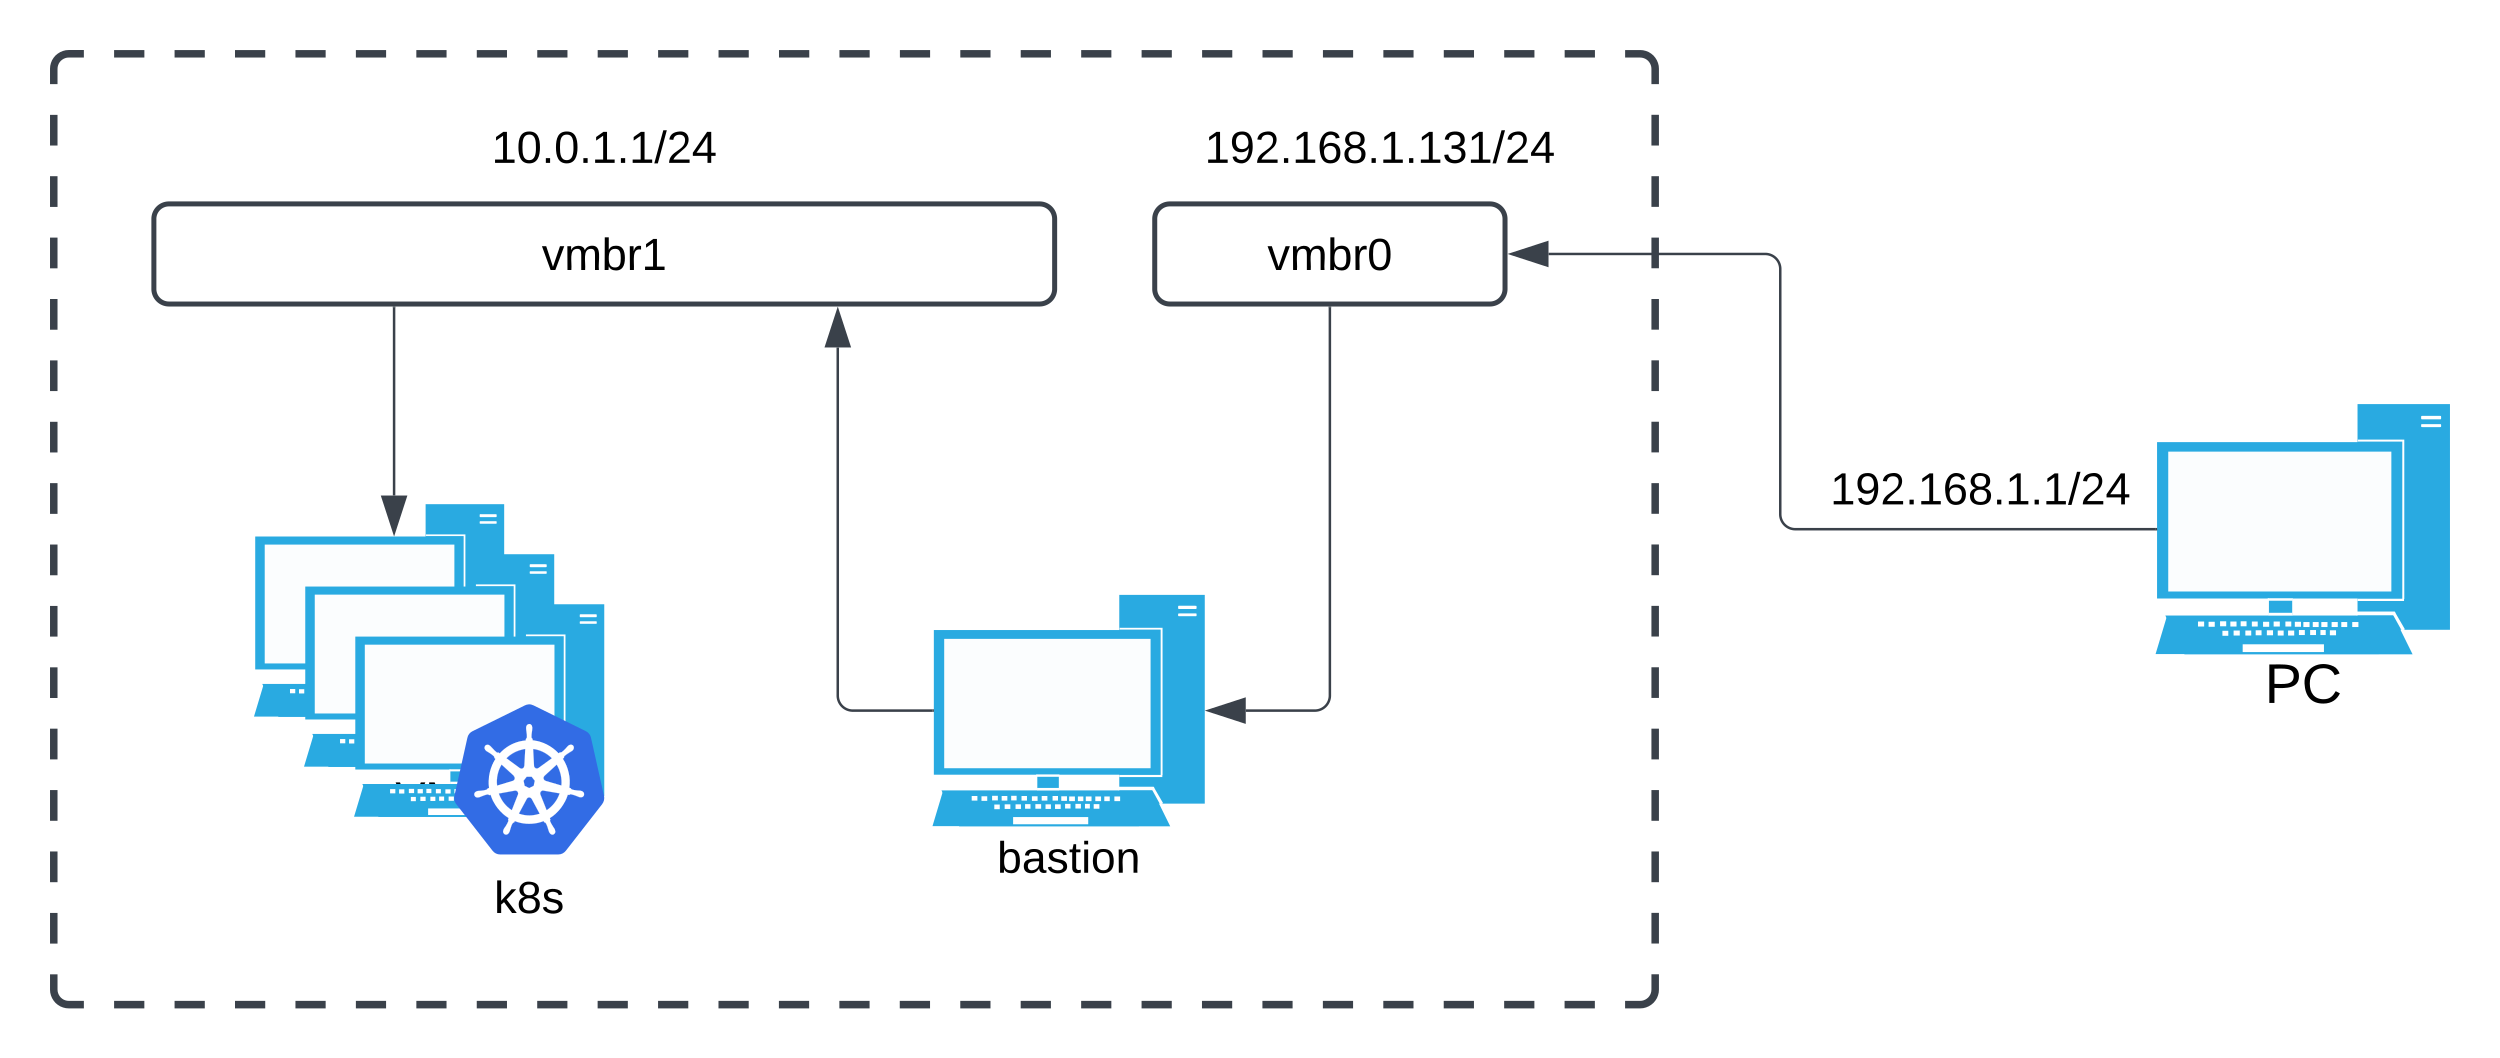 <svg xmlns="http://www.w3.org/2000/svg" xmlns:xlink="http://www.w3.org/1999/xlink" xmlns:lucid="lucid" width="999.15" height="423"><g transform="translate(-278.5 -318.5)" lucid:page-tab-id="0_0"><path d="M0 0h1500v1000H0z" fill="#fff"/><path d="M300 346a6 6 0 0 1 6-6h628a6 6 0 0 1 6 6v368a6 6 0 0 1-6 6H306a6 6 0 0 1-6-6z" fill-opacity="0"/><path d="M324.1 340h12.1m12.07 0h12.08m12.07 0h12.08m12.08 0h12.07m12.08 0h12.08m12.08 0h12.08m12.08 0h12.07m12.1 0h12.07m12.08 0h12.07m12.08 0h12.08m12.07 0h12.08m12.08 0h12.1m12.06 0h12.08m12.08 0h12.07m12.07 0h12.08m12.07 0h12.08m12.08 0h12.07m12.08 0h12.08m12.1 0h12.06m12.08 0h12.08m12.07 0h12.07m12.08 0h12.07m12.08 0h12.08m12.07 0h12.08m12.08 0h12.1m12.06 0H934l.94.07.9.22.88.35.8.5.72.6.6.72.5.8.37.88.23.9.07.95v6.13m0 12.27v12.27m0 12.26v12.27m0 12.27v12.26m0 12.27v12.27m0 12.26v12.27m0 12.27v12.26m0 12.27v12.27m0 12.26v12.27m0 12.27v12.26m0 12.27v12.27m0 12.26V622m0 12.27v12.26m0 12.27v12.27m0 12.26v12.27m0 12.27V714l-.07.94-.22.9-.35.88-.5.8-.6.72-.72.6-.8.5-.88.37-.9.23-.95.07h-6.04m-12.08 0H903.8m-12.07 0h-12.08m-12.07 0H855.5m-12.08 0h-12.07m-12.08 0H807.2m-12.1 0h-12.06m-12.08 0h-12.08m-12.07 0h-12.07m-12.08 0h-12.07m-12.08 0h-12.08m-12.07 0h-12.08m-12.08 0h-12.1m-12.06 0h-12.08m-12.08 0H589.8m-12.07 0h-12.08m-12.07 0H541.5m-12.08 0h-12.07m-12.08 0H493.2m-12.08 0h-12.08m-12.08 0H444.9m-12.1 0h-12.07m-12.08 0h-12.07m-12.08 0h-12.08m-12.07 0h-12.08m-12.08 0H324.1m-12.08 0H306l-.94-.07-.9-.22-.88-.35-.8-.5-.72-.6-.6-.72-.5-.8-.37-.88-.23-.9-.07-.95v-6.13m0-12.27v-12.27m0-12.26V658.8m0-12.27v-12.26m0-12.27v-12.27m0-12.26V585.2m0-12.27v-12.26m0-12.27v-12.27m0-12.26V511.6m0-12.27v-12.26m0-12.27v-12.27m0-12.26V438m0-12.27v-12.26m0-12.27v-12.27m0-12.26V364.4m0-12.27V346l.07-.94.22-.9.35-.88.5-.8.6-.72.72-.6.8-.5.88-.37.9-.23.95-.07h6.04" stroke="#3a414a" stroke-width="3" fill="none"/><path d="M340 406a6 6 0 0 1 6-6h348a6 6 0 0 1 6 6v28a6 6 0 0 1-6 6H346a6 6 0 0 1-6-6z" stroke="#3a414a" stroke-width="2" fill="#fff"/><use xlink:href="#a" transform="matrix(1,0,0,1,352,412) translate(143.05 14.4)"/><path d="M740 406a6 6 0 0 1 6-6h128a6 6 0 0 1 6 6v28a6 6 0 0 1-6 6H746a6 6 0 0 1-6-6z" stroke="#3a414a" stroke-width="2" fill="#fff"/><use xlink:href="#b" transform="matrix(1,0,0,1,752,412) translate(33.05 14.4)"/><path d="M400 366a6 6 0 0 1 6-6h228a6 6 0 0 1 6 6v28a6 6 0 0 1-6 6H406a6 6 0 0 1-6-6z" fill="none"/><use xlink:href="#c" transform="matrix(1,0,0,1,400,360) translate(75 23.6)"/><path d="M760 366a6 6 0 0 1 6-6h128a6 6 0 0 1 6 6v28a6 6 0 0 1-6 6H766a6 6 0 0 1-6-6z" fill="none"/><use xlink:href="#d" transform="matrix(1,0,0,1,760,360) translate(0 23.6)"/><path d="M418.5 585.96h7.9v5.87h-7.9v-5.87zM448.6 520H480v76.67h-31.4V520z" fill="#29aae1"/><path d="M380.5 532.92h83.1v53.13h-83.1V532.9z" fill="#29aae1"/><path d="M384.3 536.15h75.8v47.5h-75.8v-47.5z" fill="#fff" fill-opacity=".98"/><path d="M383.8 592.25h75.7l-3.7 12.66H380l3.8-12.65z" fill="#29aae1"/><path d="M383.3 591.83h77.5l6.5 13.17h-77.5l-6.5-13.17z" fill="#29aae1"/><path d="M409.6 601.6h27.6v2.63h-27.6v-2.63zM394.4 593.87h2.1v1.7h-2.1v-1.7zM398 593.95h2.1v1.7H398v-1.7zM402.7 597h2v1.7h-2V597zM401.9 593.78h2.1v1.7h-2.1v-1.7zM405.4 593.87h2.1v1.7h-2.1v-1.7zM408.9 593.78h2v1.7h-2v-1.7zM430.2 594.03h2.1v1.7h-2.1v-1.7zM433.4 594.03h2v1.7h-2v-1.7zM436.3 594.03h2.1v1.7h-2.1v-1.7zM439.8 594.03h2.1v1.7h-2.1v-1.7zM443.1 594.03h2v1.7h-2v-1.7zM439.2 596.84h2.1v1.7h-2.1v-1.7zM446.8 594.03h2.1v1.7h-2.1v-1.7zM406.5 596.92h2.1v1.7h-2.1v-1.7zM410.5 596.92h2v1.7h-2v-1.7zM436 596.75h1.8v1.7H436v-1.7zM432.5 596.75h2v1.7h-2v-1.7zM412.7 593.87h2v1.7h-2v-1.7zM416.5 593.95h2.1v1.7h-2.1v-1.7zM420.1 593.87h2.1v1.7h-2.1v-1.7zM424.1 593.87h2v1.7h-2v-1.7zM427.3 593.95h2.1v1.7h-2.1v-1.7zM414 596.84h2v1.7h-2v-1.7zM417.8 596.84h2.1v1.7h-2.1v-1.7zM421.5 596.92h2v1.7h-2v-1.7zM425 596.92h2.1v1.7H425v-1.7zM428.7 596.75h2v1.7h-2v-1.7z" fill="#fff"/><path d="M380.1 604.9l87.2-.24-6.2-12.83-77.2.08-3.8 13z" fill="none"/><path d="M470.8 524h5.6c.6 0 .6 0 .6.6 0 .58 0 .58-.6.58h-5.6c-.6 0-.6 0-.6-.6s0-.6.6-.6zM470.8 526.8h5.7c.5 0 .5 0 .5.5 0 .52 0 .52-.5.52h-5.7c-.6 0-.6 0-.6-.5 0-.52 0-.52.6-.52zM448.7 532.07h15.1v.68h-15.1v-.68zM463.8 532.07h.7v54.14h-.7V532.1z" fill="#fff"/><path d="M448.6 586.13h15.8v.76h-15.8v-.77zM448.7 590.47h12.1c.6 0 .6 0 .6.6 0 .67 0 .67-.6.67h-12.1c-.6 0-.6 0-.6-.68 0-.6 0-.6.6-.6z" fill="#fff"/><path d="M461.3 590.63l3.4 5.87-1 .6-3.3-5.96.9-.5zM418.1 585.96h8.5v.85h-8.5v-.84zM418.4 590.9h8.1v.93h-8.1v-.94z" fill="#fff"/><path d="M438.5 605.96h7.9v5.87h-7.9v-5.87zM468.6 540H500v76.67h-31.4V540z" fill="#29aae1"/><path d="M400.5 552.92h83.1v53.13h-83.1V552.9z" fill="#29aae1"/><path d="M404.3 556.15h75.8v47.5h-75.8v-47.5z" fill="#fff" fill-opacity=".98"/><path d="M403.8 612.25h75.7l-3.7 12.66H400l3.8-12.65z" fill="#29aae1"/><path d="M403.3 611.83h77.5l6.5 13.17h-77.5l-6.5-13.17z" fill="#29aae1"/><path d="M429.6 621.6h27.6v2.63h-27.6v-2.63zM414.4 613.87h2.1v1.7h-2.1v-1.7zM418 613.95h2.1v1.7H418v-1.7zM422.7 617h2v1.7h-2V617zM421.9 613.78h2.1v1.7h-2.1v-1.7zM425.4 613.87h2.1v1.7h-2.1v-1.7zM428.9 613.78h2v1.7h-2v-1.7zM450.2 614.03h2.1v1.7h-2.1v-1.7zM453.4 614.03h2v1.7h-2v-1.7zM456.3 614.03h2.1v1.7h-2.1v-1.7zM459.8 614.03h2.1v1.7h-2.1v-1.7zM463.1 614.03h2v1.7h-2v-1.7zM459.2 616.84h2.1v1.7h-2.1v-1.7zM466.8 614.03h2.1v1.7h-2.1v-1.7zM426.5 616.92h2.1v1.7h-2.1v-1.7zM430.5 616.92h2v1.7h-2v-1.7zM456 616.75h1.8v1.7H456v-1.7zM452.5 616.75h2v1.7h-2v-1.7zM432.7 613.87h2v1.7h-2v-1.7zM436.5 613.95h2.1v1.7h-2.1v-1.7zM440.1 613.87h2.1v1.7h-2.1v-1.7zM444.1 613.87h2v1.7h-2v-1.7zM447.3 613.95h2.1v1.7h-2.1v-1.7zM434 616.84h2v1.7h-2v-1.7zM437.8 616.84h2.1v1.7h-2.1v-1.7zM441.5 616.92h2v1.7h-2v-1.7zM445 616.92h2.1v1.7H445v-1.7zM448.7 616.75h2v1.7h-2v-1.7z" fill="#fff"/><path d="M400.1 624.9l87.2-.24-6.2-12.83-77.2.08-3.8 13z" fill="none"/><path d="M490.8 544h5.6c.6 0 .6 0 .6.6 0 .58 0 .58-.6.58h-5.6c-.6 0-.6 0-.6-.6s0-.6.6-.6zM490.8 546.8h5.7c.5 0 .5 0 .5.5 0 .52 0 .52-.5.52h-5.7c-.6 0-.6 0-.6-.5 0-.52 0-.52.6-.52zM468.7 552.07h15.1v.68h-15.1v-.68zM483.8 552.07h.7v54.14h-.7V552.1z" fill="#fff"/><path d="M468.6 606.13h15.8v.76h-15.8v-.77zM468.7 610.47h12.1c.6 0 .6 0 .6.6 0 .67 0 .67-.6.67h-12.1c-.6 0-.6 0-.6-.68 0-.6 0-.6.6-.6z" fill="#fff"/><path d="M481.3 610.63l3.4 5.87-1 .6-3.3-5.96.9-.5zM438.1 605.96h8.5v.85h-8.5v-.84zM438.4 610.9h8.1v.93h-8.1v-.94z" fill="#fff"/><use xlink:href="#e" transform="matrix(1,0,0,1,370,625) translate(66.525 18.6)"/><path d="M458.5 625.96h7.9v5.87h-7.9v-5.87zM488.6 560H520v76.67h-31.4V560z" fill="#29aae1"/><path d="M420.5 572.92h83.1v53.13h-83.1V572.9z" fill="#29aae1"/><path d="M424.3 576.15h75.8v47.5h-75.8v-47.5z" fill="#fff" fill-opacity=".98"/><path d="M423.8 632.25h75.7l-3.7 12.66H420l3.8-12.65z" fill="#29aae1"/><path d="M423.3 631.83h77.5l6.5 13.17h-77.5l-6.5-13.17z" fill="#29aae1"/><path d="M449.6 641.6h27.6v2.63h-27.6v-2.63zM434.4 633.87h2.1v1.7h-2.1v-1.7zM438 633.95h2.1v1.7H438v-1.7zM442.7 637h2v1.7h-2V637zM441.9 633.78h2.1v1.7h-2.1v-1.7zM445.4 633.87h2.1v1.7h-2.1v-1.7zM448.9 633.78h2v1.7h-2v-1.7zM470.2 634.03h2.1v1.7h-2.1v-1.7zM473.4 634.03h2v1.7h-2v-1.7zM476.3 634.03h2.1v1.7h-2.1v-1.7zM479.8 634.03h2.1v1.7h-2.1v-1.7zM483.1 634.03h2v1.7h-2v-1.7zM479.2 636.84h2.1v1.7h-2.1v-1.7zM486.8 634.03h2.1v1.7h-2.1v-1.7zM446.5 636.92h2.1v1.7h-2.1v-1.7zM450.5 636.92h2v1.7h-2v-1.7zM476 636.75h1.8v1.7H476v-1.7zM472.5 636.75h2v1.7h-2v-1.7zM452.7 633.87h2v1.7h-2v-1.7zM456.5 633.95h2.1v1.7h-2.1v-1.7zM460.1 633.87h2.1v1.7h-2.1v-1.7zM464.1 633.87h2v1.7h-2v-1.7zM467.3 633.95h2.1v1.7h-2.1v-1.7zM454 636.84h2v1.7h-2v-1.7zM457.8 636.84h2.1v1.7h-2.1v-1.7zM461.5 636.92h2v1.7h-2v-1.7zM465 636.92h2.1v1.7H465v-1.7zM468.7 636.75h2v1.7h-2v-1.7z" fill="#fff"/><path d="M420.1 644.9l87.2-.24-6.2-12.83-77.2.08-3.8 13z" fill="none"/><path d="M510.8 564h5.6c.6 0 .6 0 .6.6 0 .58 0 .58-.6.58h-5.6c-.6 0-.6 0-.6-.6s0-.6.6-.6zM510.8 566.8h5.7c.5 0 .5 0 .5.5 0 .52 0 .52-.5.52h-5.7c-.6 0-.6 0-.6-.5 0-.52 0-.52.6-.52zM488.7 572.07h15.1v.68h-15.1v-.68zM503.8 572.07h.7v54.14h-.7V572.1z" fill="#fff"/><path d="M488.6 626.13h15.8v.76h-15.8v-.77zM488.7 630.47h12.1c.6 0 .6 0 .6.6 0 .67 0 .67-.6.67h-12.1c-.6 0-.6 0-.6-.68 0-.6 0-.6.6-.6z" fill="#fff"/><path d="M501.3 630.63l3.4 5.87-1 .6-3.3-5.96.9-.5zM458.1 625.96h8.5v.85h-8.5v-.84zM458.4 630.9h8.1v.93h-8.1v-.94z" fill="#fff"/><path d="M489.82 600c-.6.06-1.08.18-1.56.42l-20.82 10.26c-1.14.54-1.92 1.5-2.16 2.76l-5.16 23.1c-.24 1.08-.06 2.16.54 3.12.06.12.12.18.24.3l14.4 18.48c.78 1.02 1.86 1.56 3.12 1.56h23.16c1.26 0 2.34-.54 3.12-1.56l14.4-18.48c.78-1.02 1.08-2.22.78-3.48l-5.16-23.04c-.24-1.26-1.02-2.22-2.16-2.76l-20.82-10.26c-.66-.3-1.26-.48-1.92-.42z" fill="#326ce5"/><path d="M472.64 608.1l-5.2 2.58-1.42 1.1-.74 1.66-1.3 5.77m-2.57 11.56l-1.28 5.78-.05 1.6.6 1.52.1.15.13.16 3.6 4.62m7.2 9.24l3.6 4.62 1.38 1.16 1.74.4h5.8m11.57 0h5.78l1.74-.4 1.38-1.16 3.6-4.62m7.2-9.24l3.6-4.62.8-1.65-.02-1.82-1.3-5.76m-2.57-11.52l-1.28-5.76-.74-1.65-1.42-1.12-5.2-2.56M496.94 603l-5.2-2.58-.96-.34-.96-.08-.82.14-.74.28-5.2 2.57" stroke="#fff" stroke-width="0" fill="none"/><path d="M490 607.86c-.7 0-1.23.62-1.23 1.4v.41c0 .45.1.8.13 1.2.13.88.22 1.64.18 2.35-.1.26-.27.48-.44.66v.53c-.75.1-1.5.2-2.3.37-3.2.75-6 2.48-8.13 4.82-.12-.1-.38-.27-.43-.36-.2.04-.43.13-.74-.04-.57-.4-1.06-.94-1.67-1.6-.3-.3-.5-.58-.84-.88-.1-.1-.17-.18-.26-.23-.27-.23-.57-.36-.88-.36-.4 0-.75.13-1 .44-.45.58-.28 1.42.3 1.9l.04.05c.04.05.17.13.22.18.4.27.7.45 1.05.63.74.5 1.36.88 1.84 1.37.22.22.22.58.26.75l.4.36c-2.15 3.33-3.12 7.45-2.55 11.6l-.53.2c-.13.16-.3.43-.53.52-.66.22-1.37.3-2.25.4-.4.04-.75 0-1.2.1-.07 0-.2.03-.34.08-.74.17-1.22.88-1.04 1.54.13.7.83 1.1 1.58.98 0 0 .04 0 .04-.05.14 0 .27-.04.36-.04.4-.13.7-.3 1.1-.44.83-.32 1.5-.6 2.2-.68.26-.04.57.18.7.27l.52-.14c1.28 4.03 3.88 7.26 7.22 9.3l-.22.53c.08.2.17.52.08.74-.2.62-.65 1.33-1.1 2.08-.26.36-.48.62-.7 1.02l-.13.35c-.34.7-.08 1.5.54 1.8.6.32 1.36 0 1.7-.7.06-.1.14-.22.2-.35.17-.4.2-.76.34-1.15.3-.85.48-1.78.97-2.3.13-.18.3-.23.53-.27l.26-.53c2.9 1.15 6.16 1.4 9.4.66.7-.18 1.46-.4 2.12-.66.1.17.26.44.26.48.22.1.5.14.66.4.36.62.58 1.33.84 2.17.13.4.22.8.4 1.2.04.1.08.22.13.3.35.72 1.1 1.07 1.7.76.63-.3.9-1.1.54-1.8l-.14-.36c-.22-.4-.44-.66-.66-1.02-.5-.8-.88-1.42-1.14-2.08-.1-.3.04-.53.13-.75-.1-.06-.2-.37-.23-.5 3.43-2.13 5.98-5.5 7.17-9.34.17 0 .44.1.57.1.18-.15.36-.33.67-.28.7.1 1.36.35 2.2.66.4.14.7.3 1.1.45.08.03.2.03.35.07h.04c.75.18 1.45-.26 1.58-.92.18-.7-.3-1.42-1.05-1.6-.1 0-.28-.04-.36-.1-.44-.08-.8-.03-1.2-.08-.87-.1-1.57-.17-2.23-.4-.26-.08-.43-.4-.52-.53l-.53-.17c.26-1.95.22-3.95-.26-5.98-.45-2.05-1.25-3.95-2.34-5.6.13-.13.4-.35.44-.4.04-.26 0-.48.26-.74.48-.45 1.1-.84 1.85-1.33.36-.22.67-.36 1.02-.62.1-.08.22-.17.3-.2.58-.5.7-1.4.3-1.92-.43-.57-1.26-.62-1.88-.13-.1.1-.17.18-.26.22-.35.3-.53.62-.84.93-.6.62-1.1 1.15-1.67 1.55-.26.13-.6.1-.75.1l-.48.34c-2.73-2.93-6.38-4.8-10.38-5.2v-.56c-.17-.14-.4-.27-.44-.62-.04-.7.05-1.47.18-2.35.04-.4.13-.75.13-1.2v-.4c0-.8-.53-1.4-1.23-1.4zm-1.58 9.96l-.36 6.78h-.04c0 .62-.48 1.1-1.1 1.1-.22 0-.44-.08-.6-.22h-.06l-5.36-3.94c1.67-1.68 3.78-2.88 6.2-3.45.44-.14.88-.2 1.32-.28zm3.16 0c2.82.36 5.46 1.68 7.48 3.72l-5.37 3.9c-.5.35-1.15.26-1.5-.22-.18-.18-.26-.4-.26-.62zm-12.62 6.25l4.93 4.5-.06.06c.44.4.53 1.06.18 1.55-.18.22-.35.3-.57.4h-.05l-6.24 1.9c-.35-3 .35-5.98 1.8-8.4zm22.03 0c.74 1.24 1.27 2.56 1.62 4.07.3 1.46.4 2.88.26 4.3l-6.33-1.86v-.05c-.57-.13-.92-.75-.8-1.33.1-.26.2-.44.36-.62l4.9-4.5zm-12 4.87h2l1.24 1.6-.44 2.03-1.8.88-1.8-.88-.44-2.04zm6.45 5.5c.05 0 .13 0 .22.03h.05l6.46 1.1c-.92 2.76-2.77 5.15-5.2 6.74l-2.5-6.28c-.2-.53 0-1.2.53-1.46.14-.1.28-.1.45-.13zm-10.95.03c.53 0 .97.36 1.06.9.1.2.04.48-.05.7l-2.45 6.24c-2.37-1.54-4.22-3.84-5.2-6.67l6.43-1.16h.22zm5.46 2.75c.17-.05.35 0 .52.1.22.12.4.25.5.47h.03l3.18 5.93c-.44.13-.84.26-1.28.35-2.42.58-4.83.4-7.03-.4l3.16-5.88c.18-.36.53-.58.93-.58z" fill="#fff"/><path d="M473.82 630.4l.13 3-.53.2-.23.3-.3.22-1.04.25-1.2.15-.6.02-.6.07-.15.03-.2.07-.86.6-.18.95.56.8 1.02.17h.02l.02-.05.2-.02.16-.02.55-.22.53-.2 1.15-.43 1.05-.25.4.1.3.17.54-.14 1 2.48.16.28m3.67 4.7l1.02.9 1.36.94-.22.53.1.36-.02.38-.46 1-.63 1.08-.37.5-.34.52-.06.18-.07.17-.1 1.05.64.76.95.04.75-.74.1-.16.08-.2.2-.57.15-.57.42-1.27.55-1.04.23-.2.3-.07.26-.53 1.9.6 1.96.37 2.03.1 2.06-.14 1.45-.27 1.07-.3 1.04-.36.17.3.1.18.34.14.3.26.46 1 .4 1.17.17.6.22.6.06.15.07.16.76.75h.96l.63-.75-.1-1.06-.08-.2-.06-.16-.33-.53-.33-.48-.66-1.1-.48-.98v-.4l.13-.35-.14-.22-.1-.28 2.08-1.53.3-.3m3.62-4.76l.58-1.1.6-1.64.3.04.27.04.3-.2.37-.06 1.05.25 1.14.4.56.24.54.22.16.03.2.04h.04l1.02-.14.56-.78-.18-1-.87-.6-.2-.03-.16-.06-.6-.06-.6-.03-1.2-.15-1.03-.25-.32-.24-.2-.3-.53-.16.16-1.97-.07-2-.34-2-.62-2.15-.87-2-.84-1.44.25-.22.2-.17.05-.37.2-.37.83-.65 1.03-.67.5-.3.52-.32.15-.12.16-.1.5-.93-.2-.97-.88-.46-1 .33-.14.13-.12.1-.44.46-.4.46-.85.86-.83.7-.42.1-.32-.02-.5.35-2.27-1.9m-5.2-2.7l-2.9-.6v-.56l-.27-.23-.18-.38.03-1.1.15-1.25.08-.58.05-.63v-.4l-.35-1-.88-.4-.88.4-.35 1V609.68l.05.62.08.57.16 1.24.02 1.12-.2.36-.24.3v.53l-1.13.16-1.15.2-2.3.73-2.1 1.04-1.93 1.34-1.7 1.6-.1.1-.26-.16-.2-.18-.33.06-.4-.1-.82-.7-.84-.9-.4-.44-.44-.44-.13-.13-.14-.1-.43-.27-.45-.1-.56.12-.45.33-.23 1 .53.9.05.05.1.1.12.08.54.35.5.28 1.04.68.82.7.2.4.06.35.4.36-1.3 2.74m13.22-6.72l-.36 6.78h-.04l-.32.78-.78.33-.32-.06-.3-.16h-.04l-5.36-3.94 1.75-1.47 2-1.14 2.2-.78.25-.06.66-.16zm3.16 0l2.22.5 2.08.87 1.9 1.22 1.28 1.12-5.37 3.9-.8.2-.7-.42-.2-.3-.06-.32zm-12.62 6.25l4.93 4.5-.06.06.4.74-.22.8-.27.26-.3.15h-.05l-6.24 1.9-.08-2.13.26-2.08.56-2 .85-1.84zm22.03 0l.94 1.9.66 2.1.02.07.3 2.02v1.98l-.04.3-6.33-1.86v-.05l-.66-.5-.14-.83.14-.34.2-.28zm-12 4.87h2l1.24 1.6-.44 2.03-1.8.88-1.8-.88-.44-2.04zm6.45 5.5h.1l.12.03h.05l6.46 1.1-1.06 2.35-1.5 2.1-1.86 1.74-.77.55-2.5-6.28-.03-.83.54-.64.22-.08zm-10.95.03l.7.25.36.64.04.35-.1.37-2.45 6.24-1.98-1.57-1.64-1.96-1.24-2.3-.34-.85 6.42-1.15h.13zm5.46 2.75h.26l.26.1.3.2.2.27h.03l3.18 5.93-.64.2-.64.15-2.05.3-2.03-.02-1.97-.36-.98-.32 3.16-5.88.38-.43z" stroke="#fff" stroke-width=".05" fill="none"/><use xlink:href="#f" transform="matrix(1,0,0,1,430,669) translate(46 14.4)"/><path d="M693.07 628.03h8.6v6.38h-8.6v-6.37zM725.83 556.25H760v83.43h-34.17v-83.43z" fill="#29aae1"/><path d="M651.72 570.3h90.43v57.82h-90.43v-57.8z" fill="#29aae1"/><path d="M655.86 573.83h82.48v51.7h-82.48v-51.7z" fill="#fff" fill-opacity=".98"/><path d="M655.3 634.88h82.4l-4.04 13.78h-82.48l4.13-13.78z" fill="#29aae1"/><path d="M654.77 634.4h84.34l7.08 14.35h-84.34l-7.07-14.34z" fill="#29aae1"/><path d="M683.4 645.05h30.02v2.87H683.4v-2.87zM666.85 636.63h2.28v1.85h-2.28v-1.85zM670.76 636.73h2.3v1.85h-2.3v-1.86zM675.88 640.05h2.18v1.86h-2.18v-1.85zM675 636.54h2.3v1.85H675v-1.86zM678.82 636.63h2.28v1.85h-2.28v-1.85zM682.63 636.54h2.17v1.85h-2.17v-1.86zM705.8 636.82h2.3v1.85h-2.3v-1.85zM709.3 636.82h2.17v1.85h-2.18v-1.85zM712.44 636.82h2.3v1.85h-2.3v-1.85zM716.25 636.82h2.3v1.85h-2.3v-1.85zM719.84 636.82h2.18v1.85h-2.18v-1.85zM715.6 639.87h2.28v1.85h-2.28v-1.85zM723.87 636.82h2.3v1.85h-2.3v-1.85zM680 639.96h2.3v1.85h-2.28v-1.84zM684.37 639.96h2.17v1.85h-2.17v-1.84zM712.12 639.78h1.96v1.85h-1.96v-1.85zM708.3 639.78h2.2v1.85h-2.2v-1.85zM686.76 636.63h2.18v1.85h-2.18v-1.85zM690.9 636.73h2.28v1.85h-2.28v-1.86zM694.82 636.63h2.28v1.85h-2.28v-1.85zM699.17 636.63h2.17v1.85h-2.17v-1.85zM702.65 636.73h2.28v1.85h-2.28v-1.86zM688.18 639.87h2.17v1.85h-2.17v-1.85zM692.3 639.87h2.3v1.85h-2.3v-1.85zM696.34 639.96h2.17v1.85h-2.16v-1.84zM700.15 639.96h2.28v1.85h-2.28v-1.84zM704.17 639.78h2.18v1.85h-2.18v-1.85z" fill="#fff"/><path d="M651.3 648.66l94.88-.28-6.75-13.97-84 .1-4.14 14.16z" fill="none"/><path d="M750 560.6h6.08c.65 0 .65 0 .65.64 0 .65 0 .65-.65.65h-6.1c-.64 0-.64 0-.64-.65s0-.65.65-.65zM750 563.65h6.2c.53 0 .53 0 .53.56s0 .56-.54.56H750c-.66 0-.66 0-.66-.55s0-.55.65-.55zM725.94 569.4h16.43v.73h-16.43v-.75zM742.37 569.4h.76v58.9h-.76v-58.9z" fill="#fff"/><path d="M725.83 628.2h17.2v.85h-17.2v-.83zM725.94 632.93h13.17c.66 0 .66 0 .66.65 0 .74 0 .74-.65.74h-13.16c-.66 0-.66 0-.66-.74 0-.65 0-.65.66-.65z" fill="#fff"/><path d="M739.65 633.12l3.7 6.38-1.1.65-3.58-6.48.98-.55zM692.64 628.03h9.25v.93h-9.26v-.93zM692.97 633.4h8.8v1h-8.8v-1z" fill="#fff"/><use xlink:href="#g" transform="matrix(1,0,0,1,621.176,648.75) translate(55.883 18.556)"/><path d="M810 441.5v155a6 6 0 0 1-6 6h-27.62" stroke="#3a414a" fill="none"/><path d="M810.48 441.5h-.96v-.5h.96z" stroke="#3a414a" stroke-width=".05" fill="#3a414a"/><path d="M761.62 602.5l14.26-4.63v9.26z" stroke="#3a414a" fill="#3a414a"/><path d="M651.22 602.5h-31.9a6 6 0 0 1-6-6V457.38" stroke="#3a414a" fill="none"/><path d="M651.72 602.98h-.5V602h.5z" stroke="#3a414a" stroke-width=".05" fill="#3a414a"/><path d="M613.33 442.62l4.64 14.26h-9.27z" stroke="#3a414a" fill="#3a414a"/><path d="M436 441.5v75.04" stroke="#3a414a" fill="none"/><path d="M436.48 441.5h-.96v-.5h.96z" stroke="#3a414a" stroke-width=".05" fill="#3a414a"/><path d="M436 531.3l-4.63-14.26h9.26z" stroke="#3a414a" fill="#3a414a"/><path d="M1185.3 557.6h9.3v6.9h-9.3v-6.9zM1220.7 480h36.95v90.2h-36.94V480z" fill="#29aae1"/><path d="M1140.6 495.2h97.75v62.5h-97.76v-62.5z" fill="#29aae1"/><path d="M1145.06 499h89.17v55.9h-89.17V499z" fill="#fff" fill-opacity=".98"/><path d="M1144.47 565h89.06l-4.35 14.9H1140l4.47-14.9z" fill="#29aae1"/><path d="M1143.88 564.5h91.18l7.65 15.5h-91.17l-7.65-15.5z" fill="#29aae1"/><path d="M1174.82 576h32.47v3.1h-32.48V576zM1156.94 566.9h2.47v2h-2.46v-2zM1161.18 567h2.47v2h-2.47v-2zM1166.7 570.6h2.36v2h-2.35v-2zM1165.77 566.8h2.46v2h-2.46v-2zM1169.88 566.9h2.47v2h-2.47v-2zM1174 566.8h2.35v2H1174v-2zM1199.06 567.1h2.47v2h-2.47v-2zM1202.82 567.1h2.36v2h-2.36v-2zM1206.23 567.1h2.48v2h-2.47v-2zM1210.35 567.1h2.47v2h-2.47v-2zM1214.23 567.1h2.36v2h-2.37v-2zM1209.65 570.4h2.47v2h-2.47v-2zM1218.6 567.1h2.46v2h-2.47v-2zM1171.18 570.5h2.47v2h-2.47v-2zM1175.88 570.5h2.35v2h-2.35v-2zM1205.88 570.3h2.12v2h-2.12v-2zM1201.77 570.3h2.35v2h-2.35v-2zM1178.47 566.9h2.35v2h-2.35v-2zM1182.94 567h2.47v2h-2.46v-2zM1187.18 566.9h2.47v2h-2.47v-2zM1191.88 566.9h2.35v2h-2.35v-2zM1195.65 567h2.47v2h-2.47v-2zM1180 570.4h2.35v2H1180v-2zM1184.47 570.4h2.47v2h-2.47v-2zM1188.82 570.5h2.36v2h-2.36v-2zM1192.94 570.5h2.47v2h-2.46v-2zM1197.3 570.3h2.35v2h-2.36v-2z" fill="#fff"/><path d="M1140.12 579.9l102.6-.3-7.3-15.1-90.83.1-4.48 15.3z" fill="none"/><path d="M1246.82 484.7h6.6c.7 0 .7 0 .7.7s0 .7-.7.7h-6.6c-.7 0-.7 0-.7-.7s0-.7.7-.7zM1246.82 488h6.7c.6 0 .6 0 .6.6s0 .6-.6.6h-6.7c-.7 0-.7 0-.7-.6s0-.6.7-.6zM1220.82 494.2h17.77v.8h-17.78v-.8zM1238.6 494.2h.8v63.7h-.8v-63.7z" fill="#fff"/><path d="M1220.7 557.8h18.6v.9h-18.6v-.9zM1220.82 562.9h14.24c.7 0 .7 0 .7.7 0 .8 0 .8-.7.8h-14.24c-.7 0-.7 0-.7-.8 0-.7 0-.7.7-.7z" fill="#fff"/><path d="M1235.65 563.1l4 6.9-1.18.7-3.88-7 1.05-.6zM1184.82 557.6h10v1h-10v-1zM1185.18 563.4h9.53v1.1h-9.52v-1.1z" fill="#fff"/><use xlink:href="#h" transform="matrix(1,0,0,1,1110,580) translate(73.599 19.444)"/><path d="M1140.1 530H996a6 6 0 0 1-6-6v-98a6 6 0 0 0-6-6h-86.62" stroke="#3a414a" fill="none"/><path d="M1140.6 530.48h-.52v-.96h.5z" stroke="#3a414a" stroke-width=".05" fill="#3a414a"/><path d="M882.62 420l14.26-4.63v9.26z" stroke="#3a414a" fill="#3a414a"/><path d="M1000 506a6 6 0 0 1 6-6h128a6 6 0 0 1 6 6v20.5a6 6 0 0 1-6 6h-128a6 6 0 0 1-6-6z" fill="none"/><use xlink:href="#i" transform="matrix(1,0,0,1,1000,500) translate(10 20.1)"/><defs><path d="M108 0H70L1-190h34L89-25l56-165h34" id="j"/><path d="M210-169c-67 3-38 105-44 169h-31v-121c0-29-5-50-35-48C34-165 62-65 56 0H25l-1-190h30c1 10-1 24 2 32 10-44 99-50 107 0 11-21 27-35 58-36 85-2 47 119 55 194h-31v-121c0-29-5-49-35-48" id="k"/><path d="M115-194c53 0 69 39 70 98 0 66-23 100-70 100C84 3 66-7 56-30L54 0H23l1-261h32v101c10-23 28-34 59-34zm-8 174c40 0 45-34 45-75 0-40-5-75-45-74-42 0-51 32-51 76 0 43 10 73 51 73" id="l"/><path d="M114-163C36-179 61-72 57 0H25l-1-190h30c1 12-1 29 2 39 6-27 23-49 58-41v29" id="m"/><path d="M27 0v-27h64v-190l-56 39v-29l58-41h29v221h61V0H27" id="n"/><g id="a"><use transform="matrix(0.05,0,0,0.05,0,0)" xlink:href="#j"/><use transform="matrix(0.05,0,0,0.05,9,0)" xlink:href="#k"/><use transform="matrix(0.05,0,0,0.05,23.95,0)" xlink:href="#l"/><use transform="matrix(0.05,0,0,0.05,33.95,0)" xlink:href="#m"/><use transform="matrix(0.05,0,0,0.05,39.9,0)" xlink:href="#n"/></g><path d="M101-251c68 0 85 55 85 127S166 4 100 4C33 4 14-52 14-124c0-73 17-127 87-127zm-1 229c47 0 54-49 54-102s-4-102-53-102c-51 0-55 48-55 102 0 53 5 102 54 102" id="o"/><g id="b"><use transform="matrix(0.05,0,0,0.05,0,0)" xlink:href="#j"/><use transform="matrix(0.05,0,0,0.05,9,0)" xlink:href="#k"/><use transform="matrix(0.05,0,0,0.05,23.95,0)" xlink:href="#l"/><use transform="matrix(0.05,0,0,0.05,33.95,0)" xlink:href="#m"/><use transform="matrix(0.05,0,0,0.05,39.9,0)" xlink:href="#o"/></g><path d="M33 0v-38h34V0H33" id="p"/><path d="M0 4l72-265h28L28 4H0" id="q"/><path d="M101-251c82-7 93 87 43 132L82-64C71-53 59-42 53-27h129V0H18c2-99 128-94 128-182 0-28-16-43-45-43s-46 15-49 41l-32-3c6-41 34-60 81-64" id="r"/><path d="M155-56V0h-30v-56H8v-25l114-167h33v167h35v25h-35zm-30-156c-27 46-58 90-88 131h88v-131" id="s"/><g id="c"><use transform="matrix(0.05,0,0,0.05,0,0)" xlink:href="#n"/><use transform="matrix(0.05,0,0,0.05,10,0)" xlink:href="#o"/><use transform="matrix(0.05,0,0,0.05,20,0)" xlink:href="#p"/><use transform="matrix(0.05,0,0,0.05,25,0)" xlink:href="#o"/><use transform="matrix(0.05,0,0,0.05,35,0)" xlink:href="#p"/><use transform="matrix(0.05,0,0,0.05,40,0)" xlink:href="#n"/><use transform="matrix(0.05,0,0,0.05,50,0)" xlink:href="#p"/><use transform="matrix(0.05,0,0,0.05,55,0)" xlink:href="#n"/><use transform="matrix(0.05,0,0,0.05,65,0)" xlink:href="#q"/><use transform="matrix(0.05,0,0,0.05,70,0)" xlink:href="#r"/><use transform="matrix(0.05,0,0,0.05,80,0)" xlink:href="#s"/></g><path d="M99-251c64 0 84 50 84 122C183-37 130 33 47-8c-14-7-20-23-25-40l30-5c6 39 69 39 84 7 9-19 16-44 16-74-10 22-31 35-62 35-49 0-73-33-73-83 0-54 28-83 82-83zm-1 141c31-1 51-18 51-49 0-36-14-67-51-67-34 0-49 23-49 58 0 34 15 58 49 58" id="t"/><path d="M110-160c48 1 74 30 74 79 0 53-28 85-80 85-65 0-83-55-86-122-5-90 50-162 133-122 14 7 22 21 27 39l-31 6c-5-40-67-38-82-6-9 19-15 44-15 74 11-20 30-34 60-33zm-7 138c34 0 49-23 49-58s-16-56-50-56c-29 0-50 16-49 49 1 36 15 65 50 65" id="u"/><path d="M134-131c28 9 52 24 51 62-1 50-34 73-85 73S17-19 16-69c0-36 21-54 49-61-75-25-45-126 34-121 46 3 78 18 79 63 0 33-17 51-44 57zm-34-11c31 1 46-15 46-44 0-28-17-43-47-42-29 0-46 13-45 42 1 28 16 44 46 44zm1 122c35 0 51-18 51-52 0-30-18-46-53-46-33 0-51 17-51 47 0 34 19 51 53 51" id="v"/><path d="M126-127c33 6 58 20 58 59 0 88-139 92-164 29-3-8-5-16-6-25l32-3c6 27 21 44 54 44 32 0 52-15 52-46 0-38-36-46-79-43v-28c39 1 72-4 72-42 0-27-17-43-46-43-28 0-47 15-49 41l-32-3c6-42 35-63 81-64 48-1 79 21 79 65 0 36-21 52-52 59" id="w"/><g id="d"><use transform="matrix(0.05,0,0,0.05,0,0)" xlink:href="#n"/><use transform="matrix(0.05,0,0,0.05,10,0)" xlink:href="#t"/><use transform="matrix(0.05,0,0,0.05,20,0)" xlink:href="#r"/><use transform="matrix(0.05,0,0,0.05,30,0)" xlink:href="#p"/><use transform="matrix(0.05,0,0,0.05,35,0)" xlink:href="#n"/><use transform="matrix(0.05,0,0,0.05,45,0)" xlink:href="#u"/><use transform="matrix(0.05,0,0,0.05,55,0)" xlink:href="#v"/><use transform="matrix(0.05,0,0,0.05,65,0)" xlink:href="#p"/><use transform="matrix(0.05,0,0,0.05,70,0)" xlink:href="#n"/><use transform="matrix(0.05,0,0,0.05,80,0)" xlink:href="#p"/><use transform="matrix(0.05,0,0,0.05,85,0)" xlink:href="#n"/><use transform="matrix(0.05,0,0,0.05,95,0)" xlink:href="#w"/><use transform="matrix(0.05,0,0,0.05,105,0)" xlink:href="#n"/><use transform="matrix(0.05,0,0,0.05,115,0)" xlink:href="#q"/><use transform="matrix(0.05,0,0,0.05,120,0)" xlink:href="#r"/><use transform="matrix(0.05,0,0,0.05,130,0)" xlink:href="#s"/></g><path d="M137 0h-34L2-248h35l83 218 83-218h36" id="x"/><path d="M240 0l2-218c-23 76-54 145-80 218h-23L58-218 59 0H30v-248h44l77 211c21-75 51-140 76-211h43V0h-30" id="y"/><g id="e"><use transform="matrix(0.05,0,0,0.05,0,0)" xlink:href="#x"/><use transform="matrix(0.05,0,0,0.05,12,0)" xlink:href="#y"/></g><path d="M143 0L79-87 56-68V0H24v-261h32v163l83-92h37l-77 82L181 0h-38" id="z"/><path d="M135-143c-3-34-86-38-87 0 15 53 115 12 119 90S17 21 10-45l28-5c4 36 97 45 98 0-10-56-113-15-118-90-4-57 82-63 122-42 12 7 21 19 24 35" id="A"/><g id="f"><use transform="matrix(0.05,0,0,0.05,0,0)" xlink:href="#z"/><use transform="matrix(0.05,0,0,0.05,9,0)" xlink:href="#v"/><use transform="matrix(0.05,0,0,0.05,19,0)" xlink:href="#A"/></g><path d="M141-36C126-15 110 5 73 4 37 3 15-17 15-53c-1-64 63-63 125-63 3-35-9-54-41-54-24 1-41 7-42 31l-33-3c5-37 33-52 76-52 45 0 72 20 72 64v82c-1 20 7 32 28 27v20c-31 9-61-2-59-35zM48-53c0 20 12 33 32 33 41-3 63-29 60-74-43 2-92-5-92 41" id="B"/><path d="M59-47c-2 24 18 29 38 22v24C64 9 27 4 27-40v-127H5v-23h24l9-43h21v43h35v23H59v120" id="C"/><path d="M24-231v-30h32v30H24zM24 0v-190h32V0H24" id="D"/><path d="M100-194c62-1 85 37 85 99 1 63-27 99-86 99S16-35 15-95c0-66 28-99 85-99zM99-20c44 1 53-31 53-75 0-43-8-75-51-75s-53 32-53 75 10 74 51 75" id="E"/><path d="M117-194c89-4 53 116 60 194h-32v-121c0-31-8-49-39-48C34-167 62-67 57 0H25l-1-190h30c1 10-1 24 2 32 11-22 29-35 61-36" id="F"/><g id="g"><use transform="matrix(0.049,0,0,0.049,0,0)" xlink:href="#l"/><use transform="matrix(0.049,0,0,0.049,9.877,0)" xlink:href="#B"/><use transform="matrix(0.049,0,0,0.049,19.753,0)" xlink:href="#A"/><use transform="matrix(0.049,0,0,0.049,28.642,0)" xlink:href="#C"/><use transform="matrix(0.049,0,0,0.049,33.58,0)" xlink:href="#D"/><use transform="matrix(0.049,0,0,0.049,37.481,0)" xlink:href="#E"/><use transform="matrix(0.049,0,0,0.049,47.358,0)" xlink:href="#F"/></g><path d="M30-248c87 1 191-15 191 75 0 78-77 80-158 76V0H30v-248zm33 125c57 0 124 11 124-50 0-59-68-47-124-48v98" id="G"/><path d="M212-179c-10-28-35-45-73-45-59 0-87 40-87 99 0 60 29 101 89 101 43 0 62-24 78-52l27 14C228-24 195 4 139 4 59 4 22-46 18-125c-6-104 99-153 187-111 19 9 31 26 39 46" id="H"/><g id="h"><use transform="matrix(0.062,0,0,0.062,0,0)" xlink:href="#G"/><use transform="matrix(0.062,0,0,0.062,14.815,0)" xlink:href="#H"/></g><g id="i"><use transform="matrix(0.05,0,0,0.05,0,0)" xlink:href="#n"/><use transform="matrix(0.05,0,0,0.05,10,0)" xlink:href="#t"/><use transform="matrix(0.05,0,0,0.05,20,0)" xlink:href="#r"/><use transform="matrix(0.05,0,0,0.05,30,0)" xlink:href="#p"/><use transform="matrix(0.05,0,0,0.05,35,0)" xlink:href="#n"/><use transform="matrix(0.05,0,0,0.05,45,0)" xlink:href="#u"/><use transform="matrix(0.05,0,0,0.05,55,0)" xlink:href="#v"/><use transform="matrix(0.05,0,0,0.05,65,0)" xlink:href="#p"/><use transform="matrix(0.05,0,0,0.05,70,0)" xlink:href="#n"/><use transform="matrix(0.05,0,0,0.05,80,0)" xlink:href="#p"/><use transform="matrix(0.05,0,0,0.05,85,0)" xlink:href="#n"/><use transform="matrix(0.05,0,0,0.05,95,0)" xlink:href="#q"/><use transform="matrix(0.05,0,0,0.05,100,0)" xlink:href="#r"/><use transform="matrix(0.05,0,0,0.05,110,0)" xlink:href="#s"/></g></defs></g></svg>